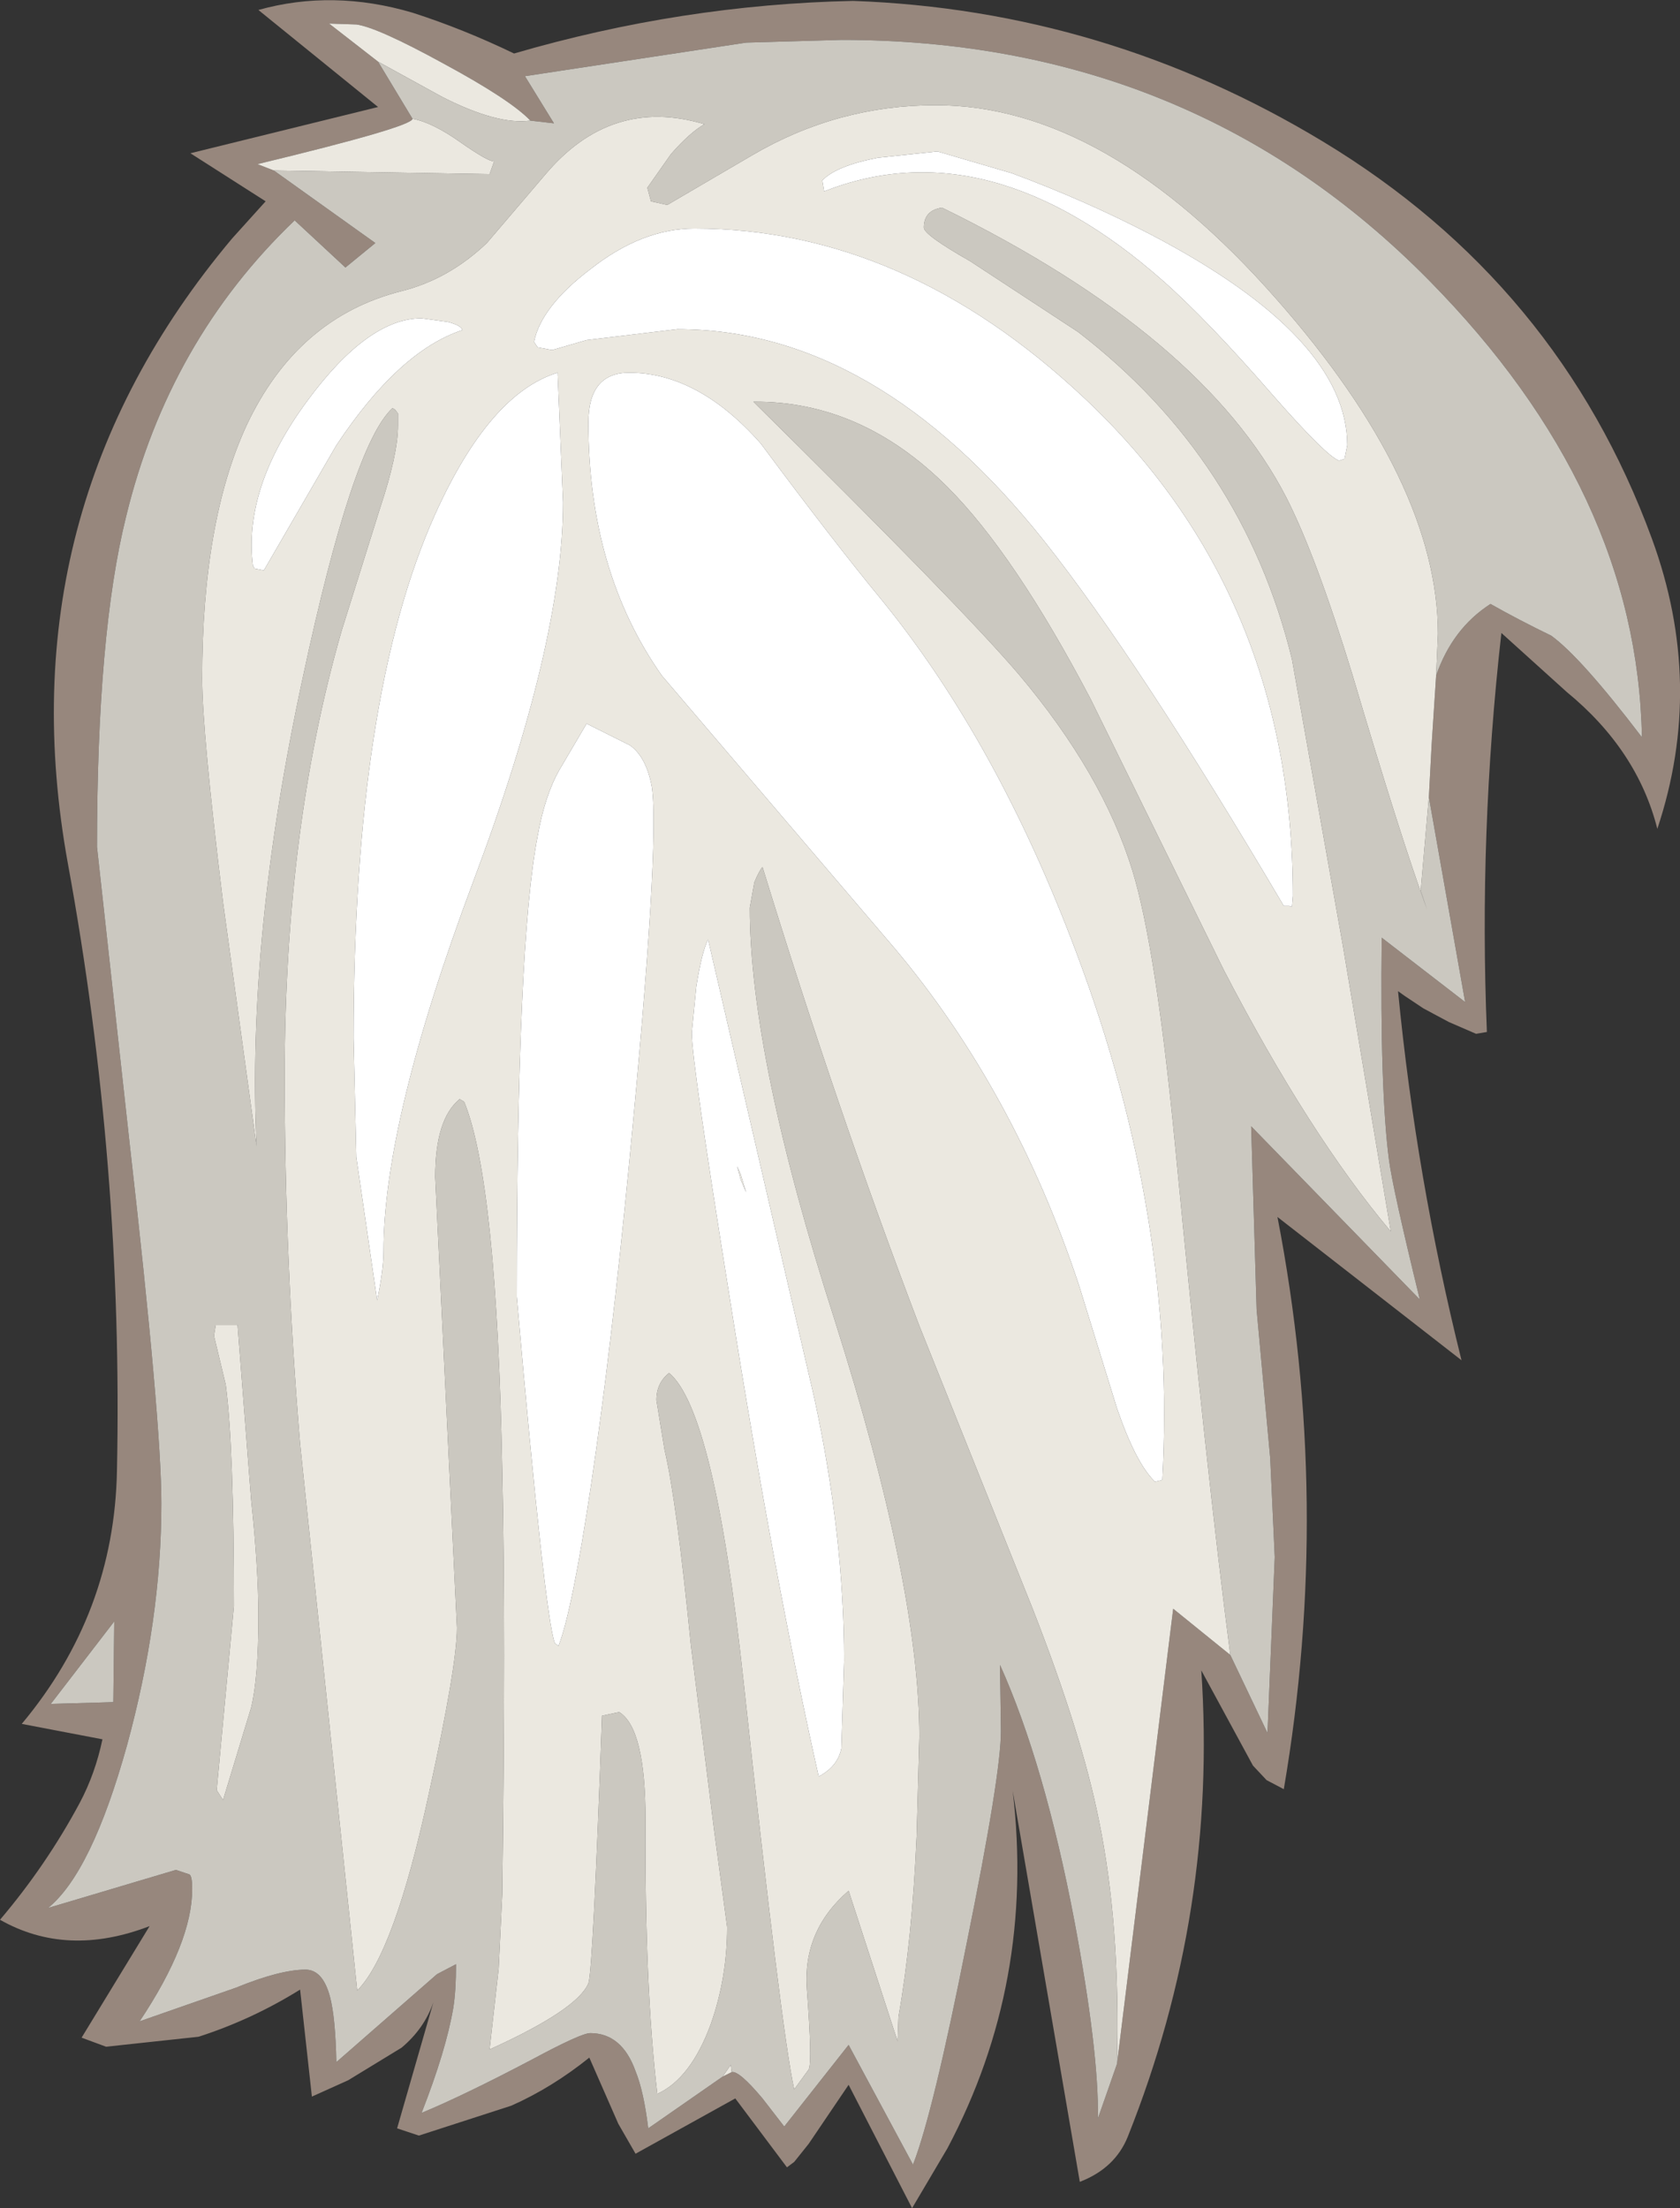 <?xml version="1.0" encoding="UTF-8" standalone="no"?>
<svg xmlns:ffdec="https://www.free-decompiler.com/flash" xmlns:xlink="http://www.w3.org/1999/xlink" ffdec:objectType="shape" height="121.75px" width="92.65px" xmlns="http://www.w3.org/2000/svg">
  <rect width="100%" height="100%" fill="#333333" stroke="none"/>
  <g transform="matrix(1.0, 0.0, 0.0, 1.0, 36.55, 47.2)">
    <path d="M42.65 -9.95 Q43.55 -12.55 45.65 -13.9 47.15 -13.05 49.0 -12.15 50.65 -10.95 54.0 -6.55 53.75 -20.1 42.25 -31.75 29.2 -45.0 9.85 -45.0 L4.6 -44.85 -7.6 -43.0 -6.0 -40.4 -7.3 -40.55 Q-8.4 -41.7 -12.1 -43.7 -15.75 -45.7 -16.9 -45.85 L-18.4 -45.9 -15.7 -43.8 -13.8 -40.65 Q-13.85 -40.2 -22.35 -38.15 L-21.45 -37.8 -15.85 -33.8 -17.5 -32.45 -20.3 -35.05 Q-27.25 -28.4 -29.6 -18.7 -31.2 -12.25 -31.2 -0.5 L-29.4 15.85 Q-27.65 31.2 -27.65 35.7 -27.65 42.1 -29.55 49.05 -31.5 56.05 -33.9 58.0 L-26.85 55.9 -26.1 56.15 Q-25.95 56.25 -25.95 56.95 -25.95 59.9 -28.85 64.25 L-23.55 62.4 Q-21.1 61.4 -19.7 61.4 -18.75 61.4 -18.35 62.9 -18.05 64.05 -18.0 66.5 L-12.45 61.65 -11.4 61.1 Q-11.4 62.55 -11.55 63.5 -11.95 65.85 -13.3 69.3 -10.9 68.3 -7.2 66.35 -4.5 64.9 -4.0 64.9 -2.25 64.9 -1.5 67.0 -1.05 68.1 -0.8 70.15 L3.3 67.3 3.8 67.05 Q4.2 66.95 5.5 68.5 L6.7 70.05 10.25 65.55 13.8 72.15 Q14.9 69.35 16.75 60.0 18.65 50.65 18.65 48.25 L18.6 44.6 Q21.05 50.05 22.7 58.7 24.05 65.9 24.0 69.6 L25.05 66.6 28.15 41.5 31.3 44.05 33.35 48.35 33.75 38.65 33.5 33.2 32.75 25.0 32.45 14.9 41.75 24.45 Q40.25 18.3 40.05 16.75 39.55 12.9 39.65 4.5 L44.25 8.05 42.25 -3.25 42.4 -6.1 42.65 -9.95 M36.4 -39.4 Q49.4 -31.55 54.55 -17.5 57.5 -9.45 54.85 -1.5 53.75 -5.85 49.85 -9.05 L46.25 -12.3 Q45.0 -1.25 45.45 9.7 L44.85 9.8 43.35 9.15 41.95 8.4 40.9 7.7 40.55 7.45 Q41.55 17.75 44.05 27.8 L33.9 19.9 Q36.95 35.65 34.25 51.45 L33.3 50.95 32.55 50.15 29.7 44.9 Q30.6 58.2 25.65 70.6 24.95 72.35 23.0 73.1 L19.3 51.55 Q20.55 62.1 15.7 71.25 L13.75 74.55 10.25 67.75 8.05 71.0 7.25 72.0 6.85 72.3 4.0 68.5 -1.5 71.55 -2.45 69.9 -4.05 66.25 Q-6.1 67.9 -8.35 68.9 L-13.45 70.55 -14.65 70.15 -12.65 63.2 Q-13.15 64.65 -14.4 65.7 L-17.35 67.5 -19.35 68.4 -20.0 62.5 Q-22.65 64.15 -25.6 65.1 L-30.7 65.65 -32.05 65.15 -28.3 59.0 Q-32.85 60.75 -36.55 58.65 -34.0 55.65 -32.15 52.2 -31.3 50.6 -30.9 48.7 L-35.35 47.85 Q-30.25 41.75 -30.1 33.9 -29.75 17.1 -32.8 0.45 -36.35 -19.05 -23.75 -34.05 L-21.9 -36.1 -26.05 -38.75 -15.7 -41.3 -22.3 -46.65 Q-18.2 -47.8 -13.8 -46.5 -11.0 -45.6 -8.2 -44.25 1.05 -46.95 10.5 -47.15 24.4 -46.65 36.4 -39.4 M-30.3 46.65 L-30.25 42.2 -33.75 46.75 -30.3 46.65" fill="#97877d" fill-rule="evenodd" stroke="none"/>
    <path d="M-7.3 -40.55 L-6.0 -40.4 -7.6 -43.0 4.6 -44.85 9.85 -45.0 Q29.2 -45.0 42.25 -31.75 53.75 -20.1 54.0 -6.55 50.65 -10.95 49.0 -12.15 47.15 -13.05 45.65 -13.9 43.55 -12.55 42.65 -9.95 L42.75 -12.25 Q42.75 -20.6 33.85 -30.7 24.45 -41.4 15.05 -41.4 9.65 -41.4 4.95 -38.65 L0.25 -35.9 -0.65 -36.1 -0.85 -36.85 0.45 -38.7 Q1.5 -39.9 2.3 -40.35 -2.85 -41.9 -6.5 -37.55 L-9.7 -33.8 Q-11.8 -31.8 -14.4 -31.15 -20.15 -29.7 -22.95 -23.75 -25.4 -18.45 -25.4 -9.8 -25.4 -6.85 -24.25 2.55 L-22.4 16.0 Q-22.95 4.5 -19.85 -9.85 -17.1 -22.7 -14.9 -24.7 L-14.75 -24.6 -14.6 -24.4 -14.6 -23.75 Q-14.6 -22.15 -15.6 -19.15 L-17.7 -12.45 Q-20.85 -1.55 -20.85 12.15 -20.85 22.15 -20.0 32.4 L-16.85 62.55 Q-14.8 60.5 -12.9 51.7 -11.35 44.65 -11.35 42.55 L-12.55 17.7 Q-12.55 14.5 -11.2 13.4 L-10.95 13.55 Q-9.15 17.95 -8.85 33.9 -8.65 42.65 -8.85 57.25 L-9.05 61.35 -9.55 65.8 Q-4.7 63.6 -4.1 62.15 -3.85 61.45 -3.35 47.4 L-2.4 47.2 Q-0.95 48.1 -0.95 53.15 -1.0 62.3 -0.3 68.25 1.55 67.4 2.65 64.4 3.55 61.85 3.55 59.05 L2.85 53.85 1.55 43.5 Q0.75 35.45 0.1 32.75 L-0.35 30.0 Q-0.35 29.05 0.35 28.5 2.85 30.6 4.45 45.45 6.55 64.9 7.25 68.0 L8.05 66.9 Q8.25 66.5 7.95 62.5 7.7 59.25 10.25 57.05 L12.95 65.35 13.0 64.0 Q13.75 59.75 14.0 54.05 L14.15 48.55 Q14.15 40.3 9.5 25.65 4.8 11.05 4.8 2.85 L5.05 1.45 Q5.3 0.85 5.5 0.6 9.65 14.1 14.15 25.9 L20.4 41.5 Q23.1 48.4 24.05 53.15 25.25 58.95 25.05 66.6 L24.0 69.6 Q24.05 65.9 22.7 58.7 21.05 50.05 18.6 44.6 L18.65 48.25 Q18.65 50.65 16.75 60.0 14.9 69.35 13.8 72.15 L10.25 65.55 6.7 70.05 5.5 68.5 Q4.2 66.95 3.8 67.05 L3.75 66.65 3.3 67.3 -0.8 70.15 Q-1.05 68.1 -1.5 67.0 -2.25 64.9 -4.0 64.9 -4.5 64.9 -7.2 66.35 -10.9 68.3 -13.3 69.3 -11.95 65.85 -11.55 63.5 -11.4 62.55 -11.4 61.1 L-12.45 61.65 -18.0 66.5 Q-18.05 64.05 -18.35 62.9 -18.75 61.4 -19.7 61.4 -21.1 61.4 -23.55 62.4 L-28.85 64.25 Q-25.95 59.9 -25.95 56.95 -25.95 56.25 -26.1 56.15 L-26.85 55.9 -33.9 58.0 Q-31.5 56.05 -29.55 49.05 -27.65 42.1 -27.65 35.7 -27.65 31.2 -29.4 15.85 L-31.2 -0.5 Q-31.2 -12.25 -29.6 -18.7 -27.25 -28.4 -20.3 -35.05 L-17.5 -32.45 -15.85 -33.8 -21.45 -37.8 -9.55 -37.6 -9.3 -38.3 Q-9.65 -38.3 -11.15 -39.35 -12.7 -40.45 -13.8 -40.65 L-15.7 -43.8 -12.15 -41.85 Q-9.1 -40.3 -7.3 -40.55 M42.25 -3.25 L44.25 8.05 39.65 4.5 Q39.55 12.9 40.05 16.75 40.25 18.3 41.75 24.45 L32.45 14.9 32.75 25.0 33.5 33.2 33.75 38.65 33.35 48.35 31.3 44.05 Q30.0 34.1 28.25 15.9 27.2 5.05 25.9 0.8 24.25 -4.55 19.65 -10.0 16.5 -13.7 5.0 -25.05 10.95 -25.1 15.7 -20.35 19.4 -16.65 23.6 -8.65 L30.95 6.3 Q35.65 15.35 40.15 20.7 L37.5 4.9 34.7 -10.85 Q32.0 -21.9 22.9 -28.9 L16.95 -32.8 Q14.4 -34.25 14.4 -34.65 14.4 -35.6 15.4 -35.75 29.8 -28.7 34.4 -19.75 36.05 -16.5 38.05 -9.95 40.7 -1.0 42.15 2.95 L41.8 1.9 42.25 -3.25 M-24.75 26.45 L-24.1 29.15 Q-23.65 32.55 -23.65 41.35 L-24.6 51.5 -24.25 52.05 -22.7 46.95 Q-22.3 45.3 -22.3 41.95 -22.3 39.25 -22.7 35.5 L-23.45 25.85 -24.65 25.85 -24.75 26.45 M-30.3 46.65 L-33.75 46.75 -30.25 42.2 -30.3 46.65" fill="#cbc8c0" fill-rule="evenodd" stroke="none"/>
    <path d="M33.7 -25.35 Q36.6 -22.05 37.3 -21.8 L37.6 -21.9 37.75 -22.65 Q37.75 -28.6 26.95 -34.25 23.3 -36.15 19.25 -37.65 L15.15 -38.85 11.85 -38.5 Q9.55 -38.05 8.8 -37.25 L8.9 -36.65 Q17.95 -40.2 27.55 -31.75 30.05 -29.55 33.7 -25.35 M-7.3 -40.55 Q-9.1 -40.3 -12.15 -41.85 L-15.7 -43.8 -18.4 -45.9 -16.9 -45.85 Q-15.75 -45.7 -12.1 -43.7 -8.4 -41.7 -7.3 -40.55 M-13.8 -40.65 Q-12.7 -40.45 -11.15 -39.35 -9.65 -38.3 -9.3 -38.3 L-9.55 -37.6 -21.45 -37.8 -22.35 -38.15 Q-13.85 -40.2 -13.8 -40.65 M3.3 67.3 L3.75 66.65 3.8 67.05 3.3 67.3 M25.05 66.6 Q25.25 58.95 24.05 53.15 23.1 48.4 20.4 41.5 L14.15 25.9 Q9.65 14.1 5.5 0.6 5.3 0.85 5.05 1.45 L4.8 2.85 Q4.8 11.05 9.5 25.65 14.15 40.3 14.15 48.55 L14.0 54.05 Q13.75 59.75 13.0 64.0 L12.95 65.35 10.25 57.05 Q7.7 59.25 7.95 62.5 8.25 66.5 8.05 66.9 L7.25 68.0 Q6.55 64.9 4.45 45.45 2.85 30.6 0.35 28.5 -0.35 29.05 -0.35 30.0 L0.1 32.75 Q0.75 35.45 1.55 43.5 L2.85 53.85 3.55 59.05 Q3.55 61.85 2.65 64.4 1.55 67.4 -0.3 68.25 -1.0 62.3 -0.95 53.15 -0.95 48.1 -2.4 47.2 L-3.35 47.4 Q-3.85 61.45 -4.1 62.15 -4.7 63.6 -9.55 65.8 L-9.05 61.35 -8.85 57.25 Q-8.65 42.65 -8.85 33.9 -9.15 17.95 -10.95 13.55 L-11.2 13.4 Q-12.55 14.5 -12.55 17.7 L-11.35 42.55 Q-11.35 44.65 -12.9 51.7 -14.8 60.5 -16.85 62.55 L-20.0 32.4 Q-20.85 22.15 -20.85 12.15 -20.85 -1.55 -17.7 -12.45 L-15.6 -19.15 Q-14.6 -22.15 -14.6 -23.75 L-14.6 -24.4 -14.75 -24.6 -14.9 -24.7 Q-17.1 -22.7 -19.85 -9.85 -22.95 4.5 -22.4 16.0 L-24.25 2.55 Q-25.4 -6.85 -25.4 -9.8 -25.4 -18.45 -22.95 -23.75 -20.15 -29.7 -14.4 -31.15 -11.8 -31.8 -9.7 -33.8 L-6.5 -37.55 Q-2.85 -41.9 2.3 -40.35 1.5 -39.9 0.45 -38.7 L-0.85 -36.85 -0.65 -36.1 0.25 -35.9 4.95 -38.65 Q9.65 -41.4 15.05 -41.4 24.45 -41.4 33.85 -30.7 42.75 -20.6 42.75 -12.25 L42.65 -9.95 42.4 -6.1 42.25 -3.25 41.8 1.9 42.15 2.95 Q40.7 -1.0 38.05 -9.95 36.05 -16.5 34.4 -19.75 29.8 -28.7 15.4 -35.75 14.4 -35.6 14.4 -34.65 14.4 -34.25 16.95 -32.8 L22.9 -28.9 Q32.0 -21.9 34.7 -10.85 L37.5 4.9 40.15 20.7 Q35.65 15.35 30.95 6.3 L23.6 -8.65 Q19.4 -16.65 15.7 -20.35 10.95 -25.1 5.0 -25.05 16.5 -13.7 19.65 -10.0 24.25 -4.55 25.9 0.8 27.2 5.05 28.25 15.9 30.0 34.1 31.3 44.05 L28.15 41.5 25.05 66.6 M5.4 -22.75 Q1.95 -26.65 -1.85 -26.65 -4.1 -26.65 -4.1 -23.9 -4.1 -15.7 -0.05 -9.95 L12.8 5.1 Q19.4 12.95 22.95 23.65 L25.05 30.45 Q26.1 33.5 27.15 34.5 L27.55 34.4 Q28.35 20.0 22.8 5.3 18.45 -6.3 12.05 -14.15 9.45 -17.3 5.4 -22.75 M21.05 -17.35 Q26.25 -10.8 34.25 2.75 L34.55 2.75 34.7 2.8 34.75 2.2 Q34.75 -14.45 23.25 -25.25 13.3 -34.6 1.75 -34.6 -1.15 -34.6 -4.0 -32.35 -6.7 -30.3 -7.1 -28.35 L-6.9 -28.05 -6.1 -27.9 -4.2 -28.45 0.8 -29.05 Q11.75 -29.05 21.05 -17.35 M1.6 9.75 Q1.6 11.35 3.7 24.4 6.15 39.85 8.6 50.75 9.65 50.2 9.85 49.2 L10.0 44.35 Q10.0 37.45 8.35 29.85 L2.5 4.6 Q2.15 5.3 1.85 7.2 L1.6 9.75 M4.6 18.55 L4.3 17.85 4.1 17.1 4.3 17.55 4.6 18.55 M-11.85 -29.45 L-13.3 -29.65 Q-16.25 -29.65 -19.6 -25.1 -23.15 -20.3 -22.6 -16.0 L-22.5 -15.85 -22.0 -15.75 -18.0 -22.65 Q-14.55 -27.85 -11.05 -29.0 -11.1 -29.25 -11.85 -29.45 M-5.7 -4.75 Q-6.5 -3.35 -6.9 -1.1 -8.05 4.8 -8.05 24.3 -6.5 42.0 -5.95 43.4 L-5.75 43.55 Q-5.0 41.65 -3.95 34.65 -2.85 27.25 -1.85 16.9 -0.15 -0.65 -0.6 -3.8 -0.9 -5.45 -1.8 -6.1 L-4.2 -7.3 -5.7 -4.75 M-5.8 -26.65 Q-9.55 -25.5 -12.55 -18.85 -17.05 -8.85 -17.05 10.05 L-16.9 16.6 -15.75 24.5 Q-15.4 22.8 -15.4 21.8 -15.4 14.6 -10.45 1.4 -5.5 -11.75 -5.5 -19.5 L-5.8 -26.65 M-24.75 26.45 L-24.65 25.85 -23.45 25.85 -22.7 35.5 Q-22.3 39.25 -22.3 41.95 -22.3 45.3 -22.7 46.95 L-24.25 52.05 -24.6 51.5 -23.65 41.35 Q-23.65 32.55 -24.1 29.15 L-24.75 26.45" fill="#ebe8e0" fill-rule="evenodd" stroke="none"/>
    <path d="M33.7 -25.35 Q30.05 -29.55 27.55 -31.75 17.95 -40.2 8.9 -36.65 L8.8 -37.25 Q9.55 -38.05 11.85 -38.5 L15.15 -38.85 19.25 -37.65 Q23.3 -36.15 26.95 -34.25 37.75 -28.6 37.75 -22.65 L37.6 -21.9 37.3 -21.8 Q36.6 -22.05 33.7 -25.35 M5.4 -22.75 Q9.45 -17.3 12.05 -14.15 18.45 -6.3 22.8 5.3 28.35 20.0 27.55 34.4 L27.15 34.5 Q26.1 33.5 25.05 30.45 L22.95 23.65 Q19.4 12.95 12.8 5.1 L-0.05 -9.95 Q-4.1 -15.7 -4.1 -23.9 -4.1 -26.65 -1.85 -26.65 1.95 -26.65 5.4 -22.75 M4.6 18.55 L4.3 17.55 4.1 17.1 4.3 17.85 4.6 18.55 M1.6 9.75 L1.85 7.2 Q2.15 5.3 2.5 4.6 L8.35 29.85 Q10.0 37.45 10.0 44.35 L9.85 49.2 Q9.65 50.2 8.6 50.75 6.15 39.85 3.7 24.4 1.6 11.35 1.6 9.75 M21.05 -17.35 Q11.75 -29.05 0.8 -29.05 L-4.2 -28.45 -6.1 -27.9 -6.9 -28.05 -7.1 -28.35 Q-6.7 -30.3 -4.0 -32.35 -1.15 -34.6 1.75 -34.6 13.3 -34.6 23.25 -25.25 34.75 -14.45 34.75 2.2 L34.7 2.8 34.55 2.75 34.25 2.75 Q26.25 -10.8 21.05 -17.35 M-11.85 -29.45 Q-11.1 -29.25 -11.05 -29.0 -14.55 -27.85 -18.0 -22.65 L-22.0 -15.75 -22.5 -15.85 -22.6 -16.0 Q-23.15 -20.3 -19.6 -25.1 -16.25 -29.65 -13.3 -29.65 L-11.85 -29.45 M-5.8 -26.65 L-5.5 -19.5 Q-5.5 -11.75 -10.45 1.4 -15.4 14.6 -15.4 21.8 -15.4 22.8 -15.75 24.5 L-16.9 16.6 -17.05 10.05 Q-17.05 -8.85 -12.55 -18.85 -9.55 -25.5 -5.8 -26.65 M-5.7 -4.75 L-4.2 -7.3 -1.8 -6.1 Q-0.9 -5.45 -0.6 -3.8 -0.15 -0.65 -1.85 16.9 -2.85 27.25 -3.95 34.65 -5.0 41.65 -5.75 43.55 L-5.95 43.4 Q-6.5 42.0 -8.05 24.3 -8.05 4.8 -6.9 -1.1 -6.5 -3.35 -5.7 -4.75" fill="#ffffff" fill-rule="evenodd" stroke="none"/>
  </g>
</svg>
